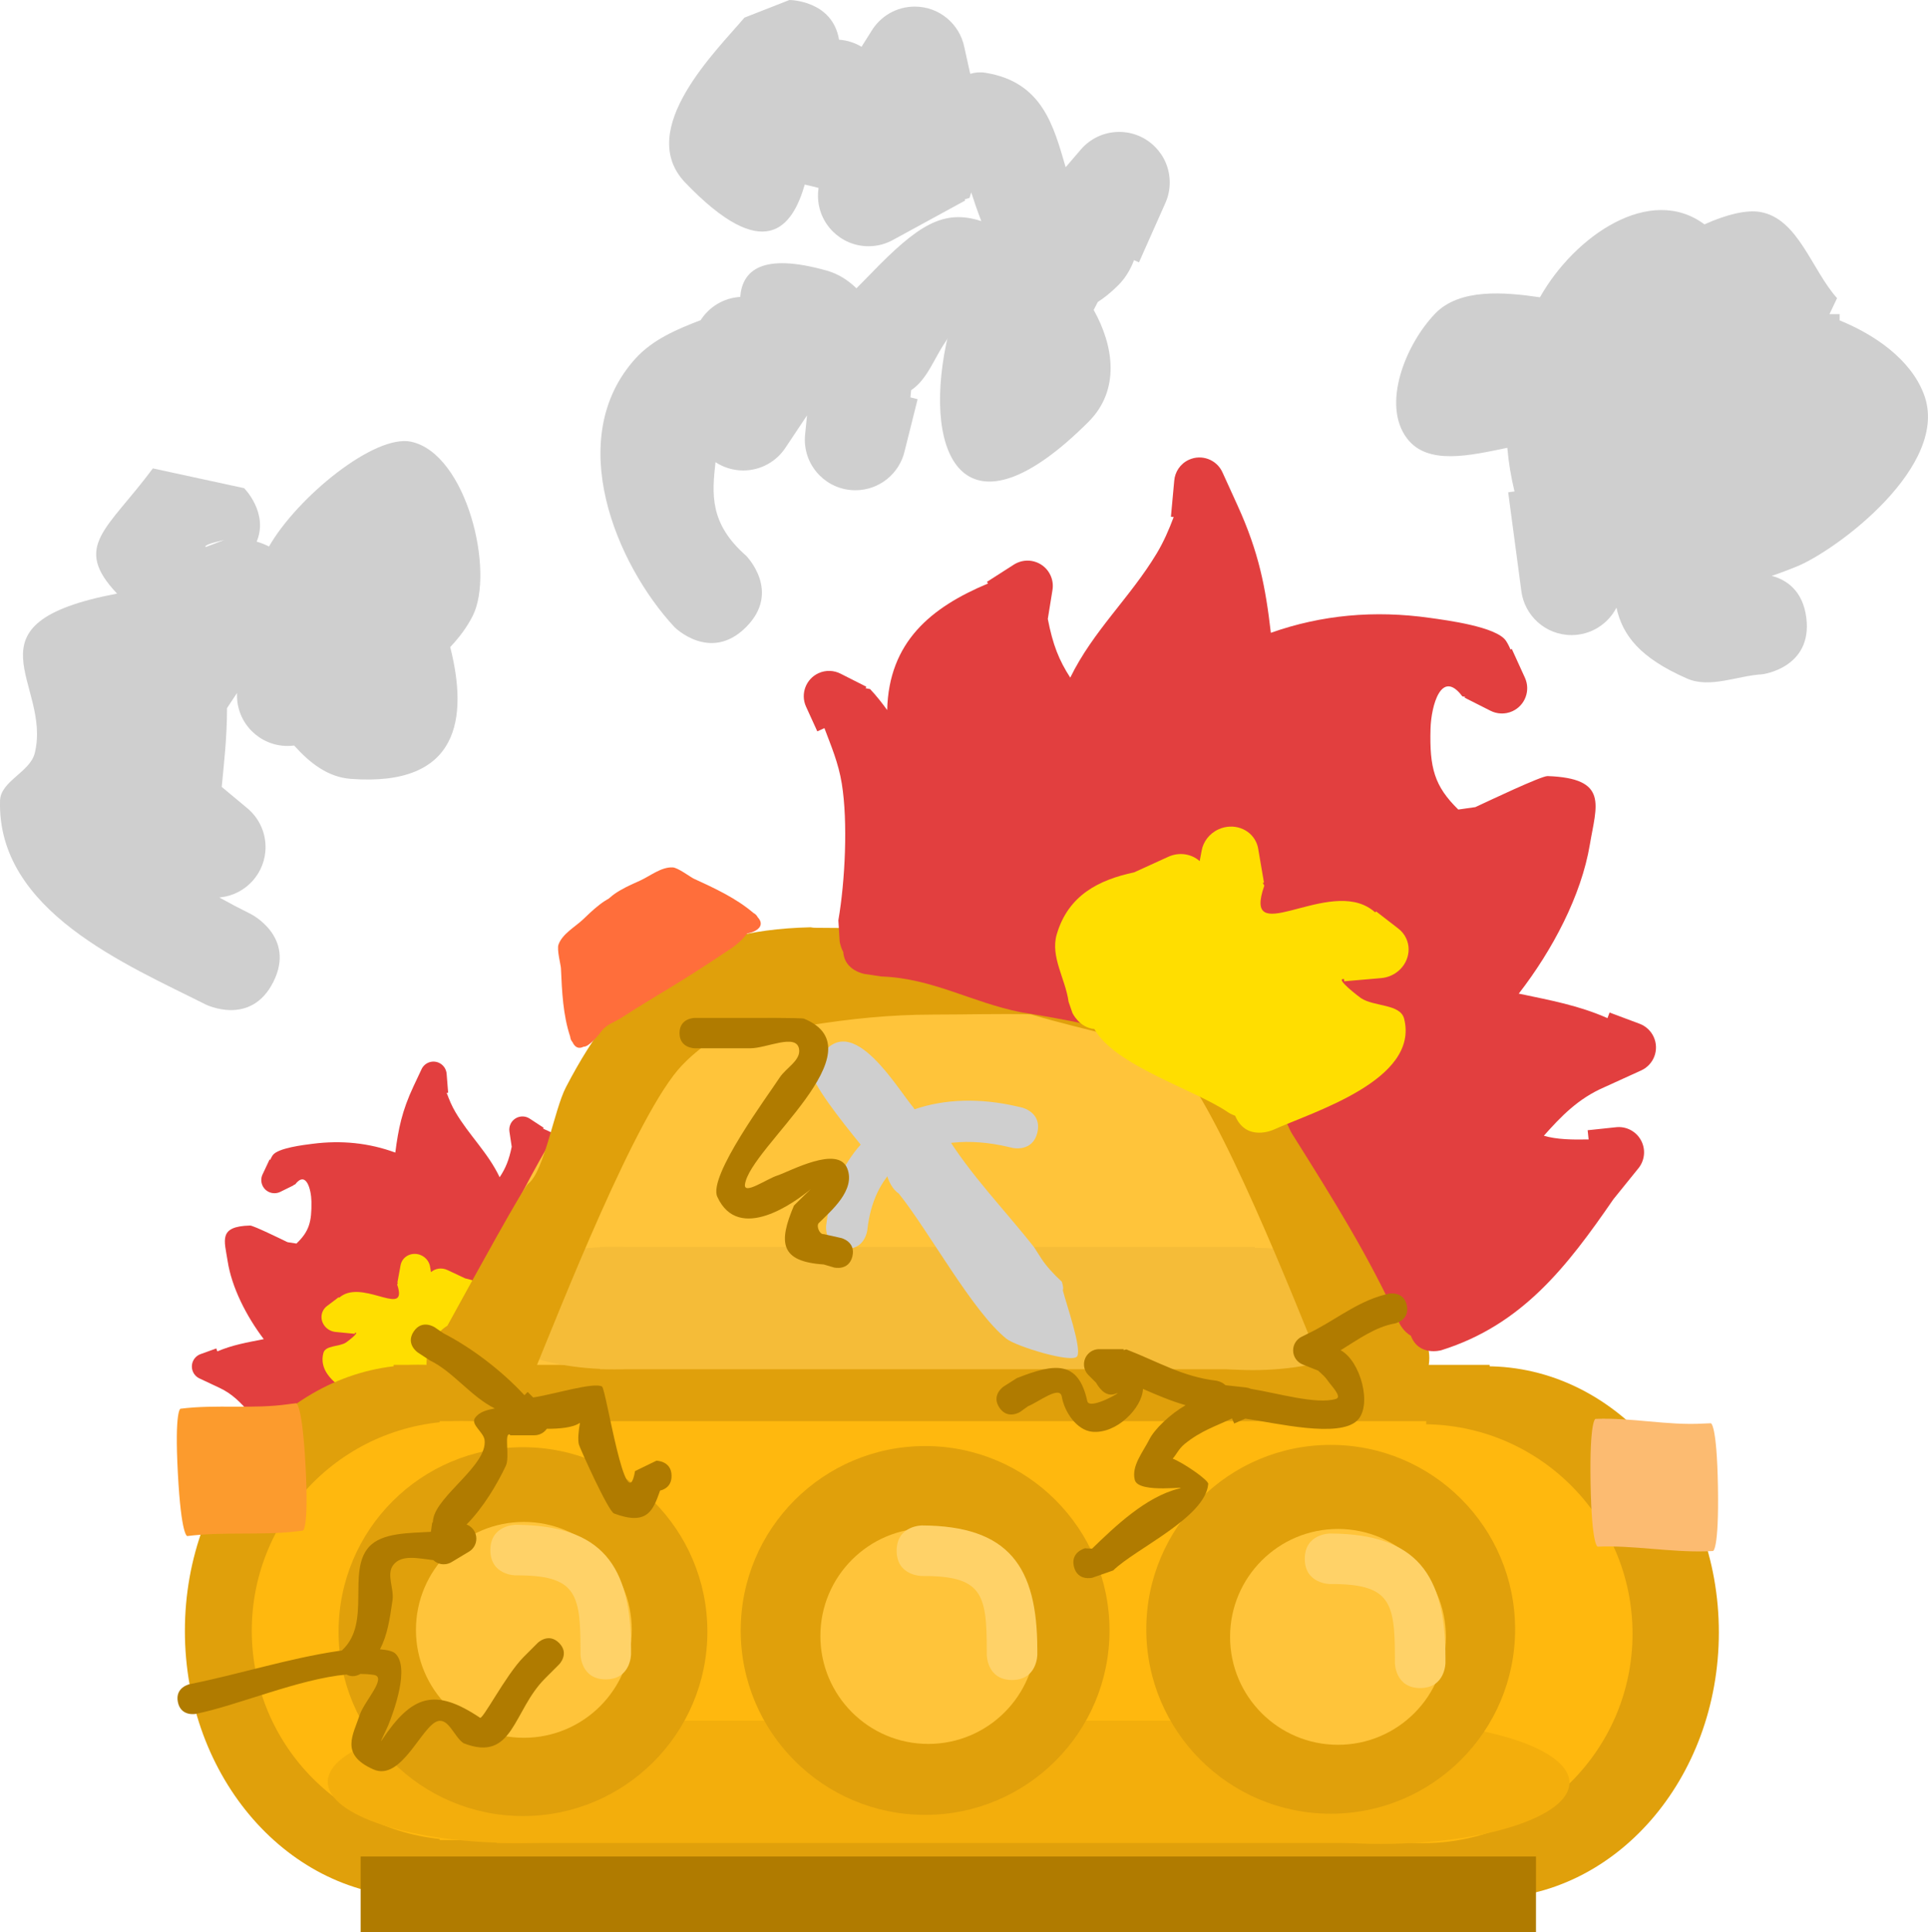 <svg version="1.1" xmlns="http://www.w3.org/2000/svg" xmlns:xlink="http://www.w3.org/1999/xlink" width="95.352" height="95.551" viewBox="0,0,95.352,95.551"><g transform="translate(-194.17,-111.366)"><g data-paper-data="{&quot;isPaintingLayer&quot;:true}" fill-rule="nonzero" stroke-linecap="butt" stroke-linejoin="miter" stroke-miterlimit="10" stroke-dasharray="" stroke-dashoffset="0" style="mix-blend-mode: normal"><path d="M224.648,176.725c-0.037,0.481 -0.556,0.559 -0.556,0.559l-0.434,0.06c-1.318,0.03 -2.332,0.639 -3.608,0.879c-2.15,0.319 -4.63,0.817 -6.438,2.079c-0.381,0.266 -0.368,0.623 -0.609,0.997c-1.036,1.607 -1.988,3.079 -2.81,4.827c0,0 -0.097,0.207 -0.299,0.318c-0.214,0.542 -0.791,0.365 -0.791,0.365c-2.077,-0.677 -3.215,-2.194 -4.392,-3.948l-0.626,-0.794c-0.155,-0.188 -0.198,-0.456 -0.087,-0.692c0.125,-0.265 0.405,-0.408 0.681,-0.368l0.718,0.085l-0.028,0.237c0.416,0.014 0.829,0.012 1.155,-0.082c-0.444,-0.512 -0.875,-0.969 -1.538,-1.267l-0.951,-0.447v0c-0.326,-0.153 -0.466,-0.541 -0.313,-0.867c0.077,-0.163 0.212,-0.279 0.369,-0.336l0.777,-0.28l0.052,0.145c0.746,-0.318 1.452,-0.438 2.295,-0.605c-0.859,-1.135 -1.584,-2.552 -1.787,-3.864c-0.158,-1.022 -0.475,-1.716 1.111,-1.754c0.159,-0.004 1.512,0.659 1.853,0.823l0.44,0.068c0.626,-0.598 0.757,-1.069 0.741,-2.076c-0.01,-0.599 -0.262,-1.558 -0.81,-0.844l-0.071,0.012l0.011,0.022l-0.665,0.327c-0.173,0.087 -0.382,0.096 -0.57,0.008c-0.326,-0.153 -0.466,-0.541 -0.313,-0.867l0.348,-0.74l0.034,0.016c0.032,-0.077 0.07,-0.15 0.117,-0.22c0.246,-0.367 1.565,-0.518 1.967,-0.57c1.436,-0.186 2.797,-0.045 4.1,0.433c0.15,-1.163 0.327,-2.058 0.901,-3.279l0.397,-0.845c0.153,-0.326 0.541,-0.466 0.867,-0.313c0.223,0.105 0.359,0.32 0.374,0.551l0.074,0.926l-0.072,0.006c0.118,0.327 0.252,0.646 0.428,0.945c0.673,1.149 1.612,2.009 2.191,3.229c0.297,-0.448 0.46,-0.843 0.597,-1.508l-0.111,-0.74c-0.021,-0.126 -0.005,-0.259 0.053,-0.383c0.153,-0.326 0.541,-0.466 0.867,-0.313c0.032,0.015 0.062,0.032 0.09,0.051l0.681,0.447l-0.028,0.043c1.469,0.634 2.54,1.54 2.562,3.294c0.132,-0.178 0.276,-0.357 0.446,-0.535l0.117,-0.021l-0.019,-0.039l0.665,-0.327c0.173,-0.087 0.382,-0.096 0.57,-0.008c0.326,0.153 0.466,0.541 0.313,0.867l-0.298,0.634l-0.183,-0.086c-0.178,0.459 -0.371,0.889 -0.464,1.422c-0.174,0.994 -0.114,2.529 0.046,3.528l-0.041,0.54c0,0 -0.016,0.136 -0.096,0.276z" data-paper-data="{&quot;index&quot;:null}" fill="#e23f3f" stroke="none" stroke-width="0.5"/><path d="M218.15,178.633c-0.525,0.935 -2.632,1.541 -3.475,2.109c0,0 -0.071,0.048 -0.182,0.085c-0.004,0.009 -0.008,0.019 -0.013,0.029c-0.3,0.639 -0.976,0.322 -0.976,0.322c-1,-0.47 -3.754,-1.322 -3.341,-2.901c0.102,-0.391 0.779,-0.298 1.122,-0.522c0.047,-0.031 0.695,-0.51 0.441,-0.485l-0.004,0.058l-0.94,-0.092c-0.092,-0.007 -0.184,-0.031 -0.273,-0.072c-0.373,-0.175 -0.541,-0.603 -0.375,-0.957c0.05,-0.107 0.126,-0.195 0.217,-0.261l0.57,-0.43l0.022,0.026c0.061,-0.052 0.127,-0.098 0.199,-0.138c1.173,-0.642 3.222,1.125 2.669,-0.519l0.042,-0.07l-0.032,-0.007l0.157,-0.858c0.01,-0.061 0.028,-0.122 0.056,-0.18c0.166,-0.353 0.603,-0.497 0.976,-0.322c0.238,0.112 0.393,0.327 0.43,0.56l0.047,0.267c0.21,-0.185 0.529,-0.235 0.811,-0.103l0.876,0.412c0.892,0.202 1.691,0.6 1.977,1.627c0.16,0.577 -0.243,1.149 -0.327,1.731l-0.102,0.285c0,0 -0.179,0.381 -0.571,0.409z" data-paper-data="{&quot;index&quot;:null}" fill="#ffde00" stroke="none" stroke-width="0.5"/><g fill="#ffc43a" stroke="#000000" stroke-width="0"><path d="M244.98,161.038c6.077,0.597 9.367,2.204 11.964,7.988c0.598,1.332 1.7,2.598 1.777,4.13c0.036,0.709 -0.074,1.309 -0.307,1.814c0.817,-0.101 1.554,-0.038 2.019,0.426c3.552,3.552 -2.974,4.779 -5.504,4.779c-14.177,0 -17.205,-0.574 -26.627,-0.744c-1.739,-0.031 -3.403,-0.595 -5.035,0.008c-0.7,0.259 -3.906,1.262 -4.768,0.578c-0.911,-0.093 -1.576,-0.657 -1.36,-2.029c-0.01,-0.079 -0.015,-0.16 -0.015,-0.242c0,-0.336 0.086,-0.654 0.24,-0.938c1.244,-4.483 3.746,-8.604 6.222,-12.649c0.368,-0.601 1.41,-3.656 2.285,-4.305c1.882,-1.396 4.825,-1.103 7.038,-1.474c1.97,-0.33 7.086,-1.378 8.873,0.175c0.754,0.655 1.143,1.513 1.105,2.278c0.738,0.068 1.44,0.14 2.091,0.204z"/><path d="M262.538,176.728c0.154,0.285 0.24,0.603 0.24,0.938c0,0.082 -0.005,0.162 -0.015,0.242c0.292,1.859 -1.035,2.236 -2.398,1.963c-1.067,-0.213 -2.157,-0.825 -2.51,-1.433c-2.722,-4.692 -3.549,-11.204 -7.573,-15.305c-0.392,-0.4 -2.897,-0.268 -3.057,-0.276c-2.703,-0.12 -4.324,-0.121 -7.835,-0.243c-2.809,-0.098 -2.991,-2.645 -1.271,-4.14c1.787,-1.552 6.903,-0.504 8.873,-0.175c2.213,0.37 5.156,0.077 7.038,1.474c0.875,0.649 1.917,3.704 2.285,4.305c2.477,4.044 4.978,8.166 6.222,12.649z" data-paper-data="{&quot;index&quot;:null}"/></g><g fill="#e0a00b" stroke="none"><path d="M203.314,192.021c0,-7.267 5.152,-13.158 11.508,-13.158c6.355,0 11.508,5.891 11.508,13.158c0,7.267 -5.152,13.158 -11.508,13.158c-6.355,0 -11.508,-5.891 -11.508,-13.158z" stroke-width="NaN"/><path d="M256.162,192.09c0,-7.267 5.152,-13.158 11.508,-13.158c6.355,0 11.508,5.891 11.508,13.158c0,7.267 -5.152,13.158 -11.508,13.158c-6.355,0 -11.508,-5.891 -11.508,-13.158z" stroke-width="NaN"/><path d="M213.639,205.178v-26.316h54.204v26.316z" stroke-width="0"/></g><g fill="#ffb80e" stroke="none"><path d="M206.622,192.005c0,-5.721 4.638,-10.358 10.358,-10.358c5.721,0 10.358,4.638 10.358,10.358c0,5.721 -4.638,10.358 -10.358,10.358c-5.721,0 -10.358,-4.638 -10.358,-10.358z" stroke-width="NaN"/><path d="M254.193,192.157c0,-5.721 4.638,-10.358 10.358,-10.358c5.721,0 10.358,4.638 10.358,10.358c0,5.721 -4.638,10.358 -10.358,10.358c-5.721,0 -10.358,-4.638 -10.358,-10.358z" stroke-width="NaN"/><path d="M215.916,202.363v-20.717h48.791v20.717z" stroke-width="0"/></g><g fill="#f3ae0c" stroke="none"><path d="M210.381,199.484c0,-1.67 4.17,-3.024 9.315,-3.024c5.144,0 9.315,1.354 9.315,3.024c0,1.67 -4.17,3.024 -9.315,3.024c-5.144,0 -9.315,-1.354 -9.315,-3.024z" stroke-width="NaN"/><path d="M253.159,199.528c0,-1.67 4.17,-3.024 9.315,-3.024c5.144,0 9.315,1.354 9.315,3.024c0,1.67 -4.17,3.024 -9.315,3.024c-5.144,0 -9.315,-1.354 -9.315,-3.024z" stroke-width="NaN"/><path d="M218.739,202.508v-6.049h43.875v6.049z" stroke-width="0"/></g><path d="M210.915,192.055c0,-5.037 4.083,-9.12 9.12,-9.12c5.037,0 9.12,4.083 9.12,9.12c0,5.037 -4.083,9.12 -9.12,9.12c-5.037,0 -9.12,-4.083 -9.12,-9.12z" fill="#e0a00b" stroke="none" stroke-width="0"/><path d="M250.862,191.94c0,-5.037 4.083,-9.12 9.12,-9.12c5.037,0 9.12,4.083 9.12,9.12c0,5.037 -4.083,9.12 -9.12,9.12c-5.037,0 -9.12,-4.083 -9.12,-9.12z" fill="#e0a00b" stroke="none" stroke-width="0"/><path d="M230.803,191.997c0,-5.037 4.083,-9.12 9.12,-9.12c5.037,0 9.12,4.083 9.12,9.12c0,5.037 -4.083,9.12 -9.12,9.12c-5.037,0 -9.12,-4.083 -9.12,-9.12z" fill="#e0a00b" stroke="none" stroke-width="0"/><path d="M214.741,191.967c0,-2.948 2.39,-5.337 5.337,-5.337c2.948,0 5.337,2.39 5.337,5.337c0,2.948 -2.39,5.337 -5.337,5.337c-2.948,0 -5.337,-2.39 -5.337,-5.337z" fill="#ffc43a" stroke="none" stroke-width="0"/><path d="M234.743,192.271c0,-2.948 2.39,-5.337 5.337,-5.337c2.948,0 5.337,2.39 5.337,5.337c0,2.948 -2.39,5.337 -5.337,5.337c-2.948,0 -5.337,-2.39 -5.337,-5.337z" fill="#ffc43a" stroke="none" stroke-width="0"/><path d="M255.005,192.314c0,-2.948 2.39,-5.337 5.337,-5.337c2.948,0 5.337,2.39 5.337,5.337c0,2.948 -2.39,5.337 -5.337,5.337c-2.948,0 -5.337,-2.39 -5.337,-5.337z" fill="#ffc43a" stroke="none" stroke-width="0"/><path d="M224.129,194.416c-1.25,0 -1.25,-1.25 -1.25,-1.25v-0.257c0.001,-2.772 -0.248,-3.651 -3.207,-3.636c0,0 -1.25,0 -1.25,-1.25c0,-1.25 1.25,-1.25 1.25,-1.25c4.299,0.019 5.705,2.033 5.707,6.136v0.257c0,0 0,1.25 -1.25,1.25z" fill="#ffd268" stroke="none" stroke-width="0.5"/><path d="M244.222,194.447c-1.25,0 -1.25,-1.25 -1.25,-1.25v-0.257c0.001,-2.772 -0.248,-3.651 -3.207,-3.636c0,0 -1.25,0 -1.25,-1.25c0,-1.25 1.25,-1.25 1.25,-1.25c4.299,0.019 5.705,2.033 5.707,6.136v0.257c0,0 0,1.25 -1.25,1.25z" fill="#ffd268" stroke="none" stroke-width="0.5"/><path d="M264.407,194.845c-1.25,0 -1.25,-1.25 -1.25,-1.25v-0.257c0.001,-2.772 -0.248,-3.651 -3.207,-3.636c0,0 -1.25,0 -1.25,-1.25c0,-1.25 1.25,-1.25 1.25,-1.25c4.299,0.019 5.705,2.033 5.707,6.136v0.257c0,0 0,1.25 -1.25,1.25z" fill="#ffd268" stroke="none" stroke-width="0.5"/><g fill="#f5bc38" stroke="none"><path d="M217.68,176.054c0,-1.67 3.078,-3.024 6.874,-3.024c3.796,0 6.874,1.354 6.874,3.024c0,1.67 -3.078,3.024 -6.874,3.024c-3.796,0 -6.874,-1.354 -6.874,-3.024z" stroke-width="NaN"/><path d="M249.249,176.098c0,-1.67 3.078,-3.024 6.874,-3.024c3.796,0 6.874,1.354 6.874,3.024c0,1.67 -3.078,3.024 -6.874,3.024c-3.796,0 -6.874,-1.354 -6.874,-3.024z" stroke-width="NaN"/><path d="M223.847,179.079v-6.049h32.379v6.049z" stroke-width="0"/></g><path d="M220.294,169.904c0.796,-0.61 1.281,-3.648 1.863,-4.767c2.757,-5.308 5.936,-7.767 12.075,-7.913c0.008,-0 0.017,-0 0.025,-0.001c0.075,0.015 0.152,0.024 0.231,0.025c0.006,0 0.012,0 0.017,0c1.92,0.018 3.841,0.029 5.762,0.034c1.385,1.421 1.356,2.333 -0.087,3.776c-0.863,0.863 -2.431,0.254 -3.652,0.276c-3.481,0.062 -6.272,0.272 -8.622,2.709c-2.242,2.325 -6.074,12.161 -7.233,14.96c-0.379,0.915 -3.31,3.466 -4.322,1.694c-0.651,-0.384 -1.087,-1.092 -1.087,-1.903c0,-0.788 0.413,-1.48 1.034,-1.87c1.43,-2.603 3.751,-6.832 3.996,-7.02z" fill="#e0a00b" stroke="none" stroke-width="0.5"/><path d="M263.824,176.652c0.621,0.391 1.034,1.082 1.034,1.87c0,0.81 -0.437,1.519 -1.087,1.903c-1.012,1.771 -3.943,-0.779 -4.322,-1.694c-1.159,-2.798 -4.991,-12.635 -7.233,-14.96c-2.351,-2.437 -5.141,-2.647 -8.622,-2.709c-1.22,-0.022 -2.788,0.587 -3.652,-0.276c-1.349,-1.349 -1.462,-2.234 -0.338,-3.506c3.088,0.01 6.175,0.003 9.263,-0.023c0.053,0.007 0.107,0.014 0.16,0.02c4.171,0.835 6.695,3.268 8.939,7.588c0.582,1.12 1.066,4.157 1.863,4.767c0.245,0.188 2.566,4.416 3.996,7.02z" data-paper-data="{&quot;index&quot;:null}" fill="#e0a00b" stroke="none" stroke-width="0.5"/><path d="M254.251,163.781c-0.224,0.447 -0.671,0.224 -0.671,0.224l-0.181,-0.092c-2.787,-1.123 -5.427,-1.541 -8.251,-2.386c-1.582,-0.036 -3.183,0.013 -4.812,0.013c-4.286,0 -8.133,0.861 -12.27,1.741c0,0 -0.489,0.103 -0.592,-0.386c-0.103,-0.489 0.386,-0.592 0.386,-0.592c0.386,-0.08 0.77,-0.161 1.152,-0.241c-0.124,-0.342 0.206,-0.562 0.206,-0.562c3.08,-2.041 7.398,-1.107 10.877,-1.397c4.384,-0.003 9.007,0.446 13.374,0.878l0.06,-0.002c0,0 0.5,0 0.5,0.5c0,0.5 -0.5,0.5 -0.5,0.5l-0.159,-0.002c-0.245,-0.025 -0.492,-0.05 -0.739,-0.074c0.08,0.103 0.131,0.254 0.052,0.464c-0.029,0.076 -0.065,0.135 -0.106,0.181c0.395,0.135 0.792,0.28 1.192,0.438l0.257,0.127c0,0 0.447,0.224 0.224,0.671zM231.334,161.585c0.786,-0.156 1.568,-0.302 2.353,-0.434c-0.817,0.064 -1.611,0.193 -2.353,0.434z" fill="#e0a00b" stroke="none" stroke-width="0.5"/><path d="M209.282,183.87c0.168,3.149 -0.131,3.187 -0.131,3.187l-0.382,0.048c-1.768,0.197 -3.565,0 -5.336,0.224c0,0 -0.299,0.038 -0.467,-3.111c-0.168,-3.149 0.131,-3.187 0.131,-3.187c1.77,-0.224 3.571,0.029 5.336,-0.224l0.382,-0.048c0,0 0.299,-0.038 0.467,3.111z" fill="#fc9b2d" stroke="none" stroke-width="0.5"/><path d="M279.133,184.897c0.054,3.159 -0.245,3.171 -0.245,3.171l-0.382,0.016c-1.767,0.045 -3.549,-0.304 -5.319,-0.232c0,0 -0.299,0.012 -0.353,-3.147c-0.054,-3.159 0.245,-3.171 0.245,-3.171c1.77,-0.073 3.554,0.334 5.319,0.232l0.382,-0.016c0,0 0.299,-0.012 0.353,3.147z" fill="#fcbb71" stroke="none" stroke-width="0.5"/><g data-paper-data="{&quot;index&quot;:null}" fill="#ff6e3b" stroke="#000000" stroke-width="0"><path d="M225.791,155.737c1.302,-0.701 2.18,-0.822 3.483,-0.011c0.3,0.187 0.693,0.293 0.915,0.59c0.103,0.138 0.162,0.273 0.183,0.406c0.151,-0.131 0.307,-0.218 0.463,-0.187c1.193,0.234 0.048,1.362 -0.461,1.704c-2.849,1.915 -3.535,2.208 -5.451,3.447c-0.354,0.229 -0.764,0.34 -1.011,0.682c-0.106,0.147 -0.614,0.781 -0.88,0.76c-0.196,0.104 -0.405,0.081 -0.547,-0.224c-0.013,-0.015 -0.025,-0.03 -0.036,-0.047c-0.045,-0.067 -0.071,-0.143 -0.078,-0.221c-0.356,-1.069 -0.409,-2.235 -0.458,-3.382c-0.007,-0.17 -0.21,-0.925 -0.122,-1.174c0.19,-0.535 0.82,-0.873 1.215,-1.247c0.351,-0.332 1.238,-1.234 1.807,-1.163c0.24,0.03 0.434,0.15 0.53,0.308c0.157,-0.086 0.308,-0.166 0.448,-0.241z"/><path d="M231.438,156.518c0.069,0.036 0.13,0.089 0.175,0.156c0.011,0.016 0.021,0.033 0.03,0.051c0.31,0.334 0.094,0.589 -0.217,0.718c-0.243,0.101 -0.545,0.126 -0.698,0.051c-1.181,-0.575 -2.226,-1.772 -3.589,-2.053c-0.133,-0.027 -0.618,0.337 -0.652,0.358c-0.559,0.341 -0.885,0.56 -1.607,1.009c-0.578,0.36 -0.958,-0.127 -0.814,-0.66c0.149,-0.553 1.319,-1.034 1.759,-1.233c0.495,-0.225 1.047,-0.681 1.613,-0.654c0.263,0.012 0.885,0.485 1.04,0.556c1.044,0.478 2.103,0.969 2.959,1.701z" data-paper-data="{&quot;index&quot;:null}"/></g><path d="M240.012,166.887c0.408,-0.254 0.867,0.483 0.867,0.483c1.258,2.078 2.964,3.802 4.438,5.681c0.115,0.18 0.231,0.361 0.346,0.541c0.233,0.364 0.609,0.781 1.021,1.157c0.06,0.181 0.067,0.317 0.067,0.317l-0.015,0.116c0.178,0.698 0.928,2.831 0.713,3.248c-0.198,0.386 -3.036,-0.481 -3.506,-0.86c-1.683,-1.354 -3.803,-5.276 -5.32,-7.178c-0.138,-0.088 -0.292,-0.246 -0.437,-0.525c-0.396,-0.765 0.072,-0.913 0.072,-0.913c0.68,-0.2 0.807,-0.818 1.223,-1.345c0.008,-0.14 0.061,-0.437 0.362,-0.376c-0.002,-0.138 0.04,-0.267 0.169,-0.347z" fill="#cfcfcf" stroke="none" stroke-width="0.5"/><path d="M238.82,168.848c-0.105,0.091 -0.209,0.154 -0.309,0.197c-0.77,0.707 -1.296,1.744 -1.448,3.16c0,0 -0.121,1.017 -1.138,0.896c-1.017,-0.121 -0.896,-1.138 -0.896,-1.138c0.213,-1.676 0.822,-3.004 1.707,-3.993c-0.947,-1.155 -2.51,-3.151 -2.364,-3.54c1.468,-3.904 4.061,0.629 4.981,1.72l0.048,0.074c1.503,-0.52 3.261,-0.563 5.075,-0.141l0.234,0.054c0,0 0.997,0.232 0.765,1.23c-0.232,0.997 -1.23,0.765 -1.23,0.765l-0.234,-0.054c-1.871,-0.436 -3.696,-0.301 -5.013,0.581c-0.049,0.063 -0.108,0.125 -0.18,0.187z" fill="#cfcfcf" stroke="none" stroke-width="0.5"/><path d="M212.006,206.917v-3.742h58.128v3.742z" fill="#b07b00" stroke="none" stroke-width="0"/><g data-paper-data="{&quot;index&quot;:null}" fill="#ff3b3b" stroke="#000000" stroke-width="0"><path d="M254.069,155.661c0.139,0.075 0.29,0.155 0.448,0.241c0.096,-0.159 0.29,-0.279 0.53,-0.308c0.569,-0.071 1.455,0.831 1.807,1.163c0.395,0.373 1.026,0.712 1.215,1.247c0.088,0.249 -0.115,1.003 -0.122,1.174c-0.049,1.147 -0.102,2.313 -0.458,3.382c-0.007,0.078 -0.033,0.154 -0.078,0.221c-0.011,0.016 -0.023,0.032 -0.036,0.047c-0.142,0.305 -0.352,0.328 -0.547,0.224c-0.266,0.021 -0.774,-0.613 -0.88,-0.76c-0.246,-0.342 -0.657,-0.453 -1.011,-0.682c-1.916,-1.238 -2.602,-1.532 -5.451,-3.447c-0.508,-0.342 -1.654,-1.47 -0.461,-1.704c0.156,-0.031 0.313,0.056 0.463,0.187c0.022,-0.133 0.08,-0.268 0.183,-0.406c0.222,-0.297 0.615,-0.403 0.915,-0.59c1.303,-0.811 2.181,-0.69 3.483,0.011z"/><path d="M248.422,156.442c0.855,-0.733 1.915,-1.223 2.959,-1.701c0.155,-0.071 0.777,-0.544 1.04,-0.556c0.567,-0.026 1.118,0.43 1.613,0.654c0.44,0.2 1.61,0.68 1.759,1.233c0.144,0.533 -0.237,1.02 -0.814,0.66c-0.722,-0.45 -1.048,-0.668 -1.607,-1.009c-0.033,-0.02 -0.519,-0.385 -0.652,-0.358c-1.362,0.281 -2.408,1.477 -3.589,2.053c-0.153,0.075 -0.455,0.05 -0.698,-0.051c-0.311,-0.129 -0.527,-0.384 -0.217,-0.718c0.009,-0.017 0.019,-0.034 0.03,-0.051c0.045,-0.067 0.106,-0.12 0.175,-0.156z" data-paper-data="{&quot;index&quot;:null}"/></g><path d="M236.928,159.53c0,0 -0.993,-0.161 -1.053,-1.085c-0.15,-0.27 -0.178,-0.532 -0.178,-0.532l-0.065,-1.036c0.331,-1.912 0.48,-4.854 0.169,-6.765c-0.166,-1.025 -0.527,-1.854 -0.858,-2.738l-0.352,0.16l-0.557,-1.222c-0.286,-0.628 -0.009,-1.37 0.62,-1.656c0.363,-0.165 0.764,-0.142 1.093,0.028l1.269,0.642l-0.037,0.074l0.224,0.043c0.323,0.346 0.594,0.692 0.844,1.037c0.082,-3.363 2.156,-5.075 4.987,-6.258l-0.053,-0.082l1.315,-0.842c0.054,-0.036 0.112,-0.068 0.174,-0.096c0.628,-0.286 1.37,-0.009 1.656,0.62c0.109,0.239 0.136,0.494 0.094,0.735l-0.229,1.416c0.248,1.278 0.551,2.039 1.11,2.904c1.138,-2.325 2.958,-3.953 4.275,-6.141c0.343,-0.57 0.607,-1.178 0.841,-1.802l-0.137,-0.013l0.163,-1.773c0.032,-0.441 0.298,-0.851 0.729,-1.047c0.628,-0.286 1.37,-0.009 1.656,0.62l0.742,1.63c1.073,2.355 1.391,4.074 1.652,6.309c2.51,-0.887 5.123,-1.126 7.872,-0.737c0.77,0.109 3.295,0.429 3.759,1.137c0.089,0.136 0.161,0.278 0.22,0.425l0.065,-0.029l0.65,1.426c0.286,0.628 0.009,1.37 -0.62,1.656c-0.363,0.165 -0.764,0.142 -1.093,-0.028l-1.269,-0.642l0.021,-0.042l-0.135,-0.024c-1.034,-1.382 -1.541,0.452 -1.573,1.6c-0.054,1.931 0.187,2.837 1.373,3.998l0.844,-0.12c0.658,-0.306 3.267,-1.546 3.572,-1.535c3.04,0.109 2.417,1.434 2.09,3.389c-0.42,2.512 -1.842,5.212 -3.515,7.369c1.611,0.338 2.964,0.586 4.387,1.212l0.104,-0.277l1.483,0.555c0.3,0.112 0.556,0.339 0.7,0.653c0.286,0.628 0.009,1.37 -0.62,1.656v0l-1.834,0.835c-1.279,0.556 -2.116,1.423 -2.979,2.394c0.624,0.187 1.415,0.2 2.214,0.183l-0.048,-0.455l1.379,-0.146c0.53,-0.069 1.065,0.21 1.298,0.722c0.207,0.454 0.119,0.967 -0.182,1.325l-1.219,1.508c-2.297,3.335 -4.514,6.218 -8.512,7.47c0,0 -1.111,0.326 -1.508,-0.718c-0.384,-0.218 -0.566,-0.616 -0.566,-0.616c-1.535,-3.371 -3.328,-6.216 -5.278,-9.321c-0.454,-0.723 -0.42,-1.406 -1.145,-1.925c-3.439,-2.462 -8.183,-3.473 -12.298,-4.134c-2.441,-0.489 -4.371,-1.681 -6.898,-1.768l-0.83,-0.125z" data-paper-data="{&quot;index&quot;:null}" fill="#e23f3f" stroke="none" stroke-width="0.5"/><path d="M254.908,166.375c-1.603,-1.107 -5.629,-2.318 -6.615,-4.123c-0.751,-0.063 -1.086,-0.797 -1.086,-0.797l-0.189,-0.549c-0.148,-1.117 -0.908,-2.224 -0.587,-3.326c0.572,-1.963 2.113,-2.708 3.829,-3.074l1.69,-0.77c0.544,-0.248 1.153,-0.144 1.552,0.215l0.096,-0.51c0.077,-0.446 0.378,-0.854 0.837,-1.063c0.719,-0.327 1.553,-0.041 1.863,0.64c0.051,0.113 0.085,0.229 0.102,0.347l0.282,1.648l-0.062,0.012l0.079,0.136c-1.097,3.141 2.871,-0.202 5.107,1.056c0.137,0.077 0.263,0.168 0.378,0.269l0.042,-0.05l1.083,0.837c0.173,0.128 0.316,0.299 0.41,0.506c0.31,0.681 -0.021,1.498 -0.74,1.826c-0.172,0.078 -0.35,0.121 -0.526,0.133l-1.805,0.156l-0.006,-0.11c-0.487,-0.055 0.744,0.879 0.834,0.94c0.652,0.437 1.952,0.275 2.139,1.027c0.756,3.038 -4.545,4.61 -6.472,5.487c0,0 -1.302,0.593 -1.863,-0.64c-0.008,-0.019 -0.016,-0.037 -0.024,-0.055c-0.212,-0.075 -0.348,-0.168 -0.348,-0.168z" data-paper-data="{&quot;index&quot;:null}" fill="#ffde00" stroke="none" stroke-width="0.5"/><path d="M237.267,112.904c0.437,-0.726 1.233,-1.212 2.143,-1.212c1.212,0 2.222,0.862 2.451,2.006l0.293,1.319c0.238,-0.07 0.485,-0.094 0.744,-0.053c2.825,0.453 3.373,2.615 3.976,4.672l0.738,-0.861c0.459,-0.542 1.143,-0.885 1.909,-0.885c1.381,0 2.5,1.119 2.5,2.5c0,0.381 -0.085,0.742 -0.238,1.065l-1.283,2.886l-0.246,-0.109c-0.178,0.473 -0.435,0.903 -0.81,1.271c-0.339,0.333 -0.666,0.596 -0.981,0.797c-0.066,0.13 -0.135,0.261 -0.204,0.393c0.985,1.755 1.331,3.947 -0.255,5.533c-6.079,6.077 -8.209,1.776 -7.035,-3.873c0.018,-0.086 0.037,-0.17 0.059,-0.254c-0.028,0.061 -0.058,0.117 -0.093,0.167c-0.561,0.801 -0.896,1.862 -1.704,2.397l-0.035,0.355l0.356,0.089l-0.64,2.559c-0.253,1.113 -1.248,1.944 -2.438,1.944c-1.381,0 -2.5,-1.119 -2.5,-2.5c0,-0.095 0.005,-0.19 0.016,-0.282l0.092,-0.918l-1.051,1.576c-0.445,0.689 -1.22,1.146 -2.102,1.146c-0.507,0 -0.979,-0.151 -1.373,-0.41c-0.171,1.564 -0.311,3.024 1.51,4.623c0,0 1.768,1.768 0,3.536c-1.768,1.768 -3.536,0 -3.536,0c-2.886,-3.102 -5.509,-9.336 -1.931,-13.284c0.845,-0.932 2.017,-1.436 3.223,-1.898c0.419,-0.654 1.134,-1.1 1.957,-1.149c0.103,-1.304 1.067,-2.207 4.282,-1.3c0.572,0.161 1.048,0.471 1.466,0.873c0.238,-0.243 0.477,-0.48 0.703,-0.714c2.308,-2.387 3.581,-3.23 5.473,-2.607c-0.222,-0.571 -0.388,-1.076 -0.499,-1.422c-0.031,0.091 -0.061,0.182 -0.086,0.274l-0.239,0.072l0.03,0.055l-3.547,1.935c-0.365,0.208 -0.787,0.327 -1.238,0.327c-1.381,0 -2.5,-1.119 -2.5,-2.5c0,-0.13 0.01,-0.258 0.029,-0.383c-0.245,-0.063 -0.474,-0.12 -0.683,-0.166c-0.612,2.127 -1.996,3.983 -5.909,-0.095c-2.52,-2.626 1.612,-6.593 2.924,-8.159l2.224,-0.873c0,0 2.128,0 2.457,1.963c0.405,0.028 0.783,0.152 1.112,0.35z" fill="#cfcfcf" stroke="none" stroke-width="0.5"/><path d="M236.326,173.501c-0.182,0.728 -0.91,0.546 -0.91,0.546l-0.508,-0.15c-2.163,-0.143 -2.249,-1.084 -1.471,-2.913c0.401,-0.403 0.671,-0.662 0.832,-0.813c-0.759,0.634 -3.566,2.701 -4.624,0.378c-0.465,-1.02 2.499,-4.993 3.082,-5.891c0.311,-0.479 1.06,-0.854 0.962,-1.417c-0.137,-0.789 -1.602,-0.035 -2.403,-0.035c-0.92,0 -1.839,0 -2.759,0c0,0 -0.75,0 -0.75,-0.75c0,-0.75 0.75,-0.75 0.75,-0.75c0.92,0 1.839,0 2.759,0c0.064,0 2.524,-0.014 2.651,0.038c3.802,1.567 -2.672,6.356 -2.923,8.192c-0.075,0.549 1.075,-0.269 1.602,-0.438c0.609,-0.196 2.996,-1.521 3.457,-0.35c0.422,1.073 -0.79,2.086 -1.42,2.712c-0.115,0.161 0.058,0.565 0.254,0.536l0.872,0.195c0,0 0.728,0.182 0.546,0.909z" fill="#b07b00" stroke="none" stroke-width="0.5"/><path d="M243.595,180.976c-0.416,-0.624 0.208,-1.04 0.208,-1.04l0.655,-0.417c1.878,-0.742 3.041,-0.893 3.486,1.138c0.105,0.48 1.881,-0.564 1.426,-0.377c-0.438,0.18 -0.757,-0.129 -0.995,-0.539l-0.375,-0.375v0c-0.136,-0.136 -0.22,-0.323 -0.22,-0.53c0,-0.414 0.336,-0.75 0.75,-0.75h1.207v0.045l0.142,-0.031c1.55,0.599 2.763,1.343 4.434,1.544c0,0 0.271,0.034 0.465,0.224l1.006,0.112c0.088,0.009 0.172,0.033 0.249,0.069c1.299,0.205 3.246,0.79 4.208,0.498c0.335,-0.102 -0.247,-0.662 -0.441,-0.953c-0.073,-0.109 -0.24,-0.271 -0.441,-0.446l-0.747,-0.299c-0.285,-0.106 -0.488,-0.381 -0.488,-0.703c0,-0.299 0.175,-0.557 0.429,-0.678l0.685,-0.343c1.236,-0.665 2.25,-1.488 3.627,-1.783c0,0 0.735,-0.147 0.883,0.588c0.147,0.735 -0.588,0.883 -0.588,0.883c-0.981,0.176 -1.822,0.794 -2.686,1.326c0.993,0.537 1.57,2.733 0.827,3.468c-0.904,0.896 -4.044,0.123 -5.541,-0.085l-0.55,0.241l-0.11,-0.252c-0.777,0.379 -1.533,0.601 -2.348,1.269c-0.289,0.237 -0.394,0.511 -0.585,0.72c0.554,0.217 1.773,1.065 1.758,1.249c-0.135,1.663 -3.596,3.201 -4.7,4.279l-1.031,0.362c0,0 -0.728,0.182 -0.91,-0.546c-0.182,-0.728 0.546,-0.91 0.546,-0.91l0.349,0.018c1.148,-1.113 2.658,-2.553 4.265,-2.963c0.708,-0.181 -1.965,0.274 -2.15,-0.433c-0.18,-0.689 0.4,-1.375 0.721,-2.01c0.254,-0.501 0.998,-1.226 1.791,-1.689c-0.735,-0.21 -1.404,-0.496 -2.108,-0.806c-0.041,0.942 -1.303,2.239 -2.515,2.119c-0.761,-0.076 -1.372,-0.981 -1.5,-1.735c-0.097,-0.57 -1.134,0.257 -1.67,0.474l-0.38,0.273c0,0 -0.624,0.416 -1.04,-0.208z" fill="#b07b00" stroke="none" stroke-width="0.5"/><path d="M227.383,184.354c0,0.509 -0.345,0.672 -0.567,0.725c-0.341,0.959 -0.61,1.757 -2.275,1.135c-0.294,-0.11 -1.701,-3.257 -1.741,-3.412c-0.061,-0.236 -0.018,-0.69 0.055,-1.073c-0.365,0.249 -1.046,0.297 -1.641,0.295c-0.136,0.194 -0.361,0.321 -0.615,0.321h-1.207v-0.038c-0.31,-0.119 0.002,1.108 -0.203,1.543c-0.431,0.915 -1.129,2.088 -1.944,2.906c0.282,0.108 0.483,0.381 0.483,0.701c0,0.278 -0.151,0.521 -0.376,0.65l-0.84,0.504c-0.115,0.072 -0.251,0.113 -0.396,0.113c-0.2,0 -0.382,-0.078 -0.516,-0.206c-0.754,-0.082 -1.562,-0.294 -1.979,0.239c-0.357,0.456 0.043,1.163 -0.038,1.736c-0.14,0.98 -0.254,1.726 -0.619,2.435c0.345,0.028 0.628,0.089 0.752,0.205c0.731,0.68 -0.057,2.841 -0.343,3.547c-0.102,0.251 -0.472,0.972 -0.322,0.746c1.492,-2.249 2.631,-2.597 4.847,-1.121c0.103,0.213 1.27,-2.094 2.172,-3l0.69,-0.69c0,0 0.53,-0.53 1.061,0c0.53,0.53 0,1.061 0,1.061l-0.69,0.69c-1.61,1.603 -1.558,4.177 -4.035,3.207c-0.465,-0.31 -0.73,-1.237 -1.27,-1.093c-0.8,0.214 -1.798,3.007 -3.194,2.386c-1.657,-0.738 -1.003,-1.69 -0.667,-2.702c0.219,-0.661 1.379,-1.867 0.691,-1.97c-0.209,-0.031 -0.429,-0.047 -0.658,-0.049c-0.16,0.093 -0.416,0.182 -0.692,0.031c-2.374,0.22 -5.401,1.536 -7.456,1.947c0,0 -0.735,0.147 -0.883,-0.588c-0.147,-0.735 0.588,-0.883 0.588,-0.883c2.459,-0.491 4.877,-1.275 7.361,-1.642c0.045,-0.007 0.099,-0.014 0.162,-0.021c0.016,-0.018 0.026,-0.028 0.026,-0.028c1.44,-1.355 0.225,-3.854 1.301,-5.081c0.649,-0.74 2.057,-0.695 3.076,-0.761l0.065,-0.458l0.025,0.004c0.006,-0.062 0.014,-0.123 0.025,-0.184c0.2,-1.165 2.696,-2.667 2.539,-3.903c-0.05,-0.393 -0.698,-0.763 -0.473,-1.089c0.21,-0.304 0.589,-0.396 0.978,-0.472c-1.164,-0.57 -2.064,-1.822 -3.204,-2.371l-0.598,-0.392c0,0 -0.624,-0.416 -0.208,-1.04c0.416,-0.624 1.04,-0.208 1.04,-0.208l0.437,0.298c1.376,0.707 2.857,1.827 4,3.059l0.16,-0.16l0.272,0.272c0.945,-0.137 3.02,-0.778 3.406,-0.539c0.2,0.124 1.198,6.705 1.632,4.18l1.056,-0.513c0,0 0.75,0 0.75,0.75z" fill="#b07b00" stroke="none" stroke-width="0.5"/><path d="M281.797,139.844c0.71,0.192 1.536,0.712 1.707,2.076c0.31,2.481 -2.171,2.791 -2.171,2.791c-1.244,0.07 -2.59,0.711 -3.731,0.21c-2.328,-1.022 -3.184,-2.131 -3.488,-3.504c-0.415,0.805 -1.255,1.356 -2.224,1.356c-1.281,0 -2.336,-0.963 -2.483,-2.204l-0.648,-4.858l0.312,-0.042c-0.171,-0.718 -0.293,-1.432 -0.354,-2.158c-1.856,0.382 -3.937,0.877 -4.955,-0.456c-1.281,-1.677 -0.078,-4.657 1.384,-6.179c1.21,-1.26 3.433,-1.066 5.184,-0.808c1.73,-3.064 5.462,-5.6 8.136,-3.606c1.075,-0.487 2.08,-0.732 2.76,-0.613c1.874,0.327 2.532,2.841 3.798,4.262l-0.375,0.791h0.503v0.308c1.744,0.71 3.502,1.924 4.161,3.635c1.36,3.527 -4.331,7.757 -6.317,8.551c-0.364,0.146 -0.773,0.305 -1.201,0.448z" fill="#cfcfcf" stroke="none" stroke-width="0.5"/><path d="M206.866,138.152c0.21,0.059 0.412,0.141 0.608,0.24c1.394,-2.435 5.229,-5.577 7.036,-5.18c2.743,0.604 4.139,6.421 3.04,8.608c-0.288,0.574 -0.675,1.078 -1.114,1.546c0.881,3.479 0.484,6.928 -4.926,6.516c-1.117,-0.085 -2.003,-0.768 -2.793,-1.648c-0.107,0.014 -0.216,0.021 -0.326,0.021c-1.381,0 -2.5,-1.119 -2.5,-2.5c0,-0.04 0.001,-0.08 0.003,-0.12c-0.165,0.25 -0.333,0.497 -0.496,0.748c0.004,1.462 -0.168,2.896 -0.262,3.897l1.253,1.044c0.558,0.459 0.914,1.154 0.914,1.933c0,1.287 -0.973,2.347 -2.223,2.485l-0.062,0.008c0.512,0.285 1.031,0.557 1.555,0.816c0,0 2.236,1.118 1.118,3.354c-1.118,2.236 -3.354,1.118 -3.354,1.118c-3.893,-1.964 -10.316,-4.62 -10.165,-10.078c0.027,-0.97 1.484,-1.408 1.717,-2.35c0.86,-3.464 -3.76,-6.406 4.071,-7.889c-2.232,-2.36 -0.48,-3.154 1.77,-6.192l4.514,0.978c0,0 1.218,1.218 0.621,2.643zM204.345,138.419l0.922,-0.353c-0.762,0.177 -1.004,0.282 -0.922,0.353z" fill="#cfcfcf" stroke="none" stroke-width="0.5"/></g></g></svg>